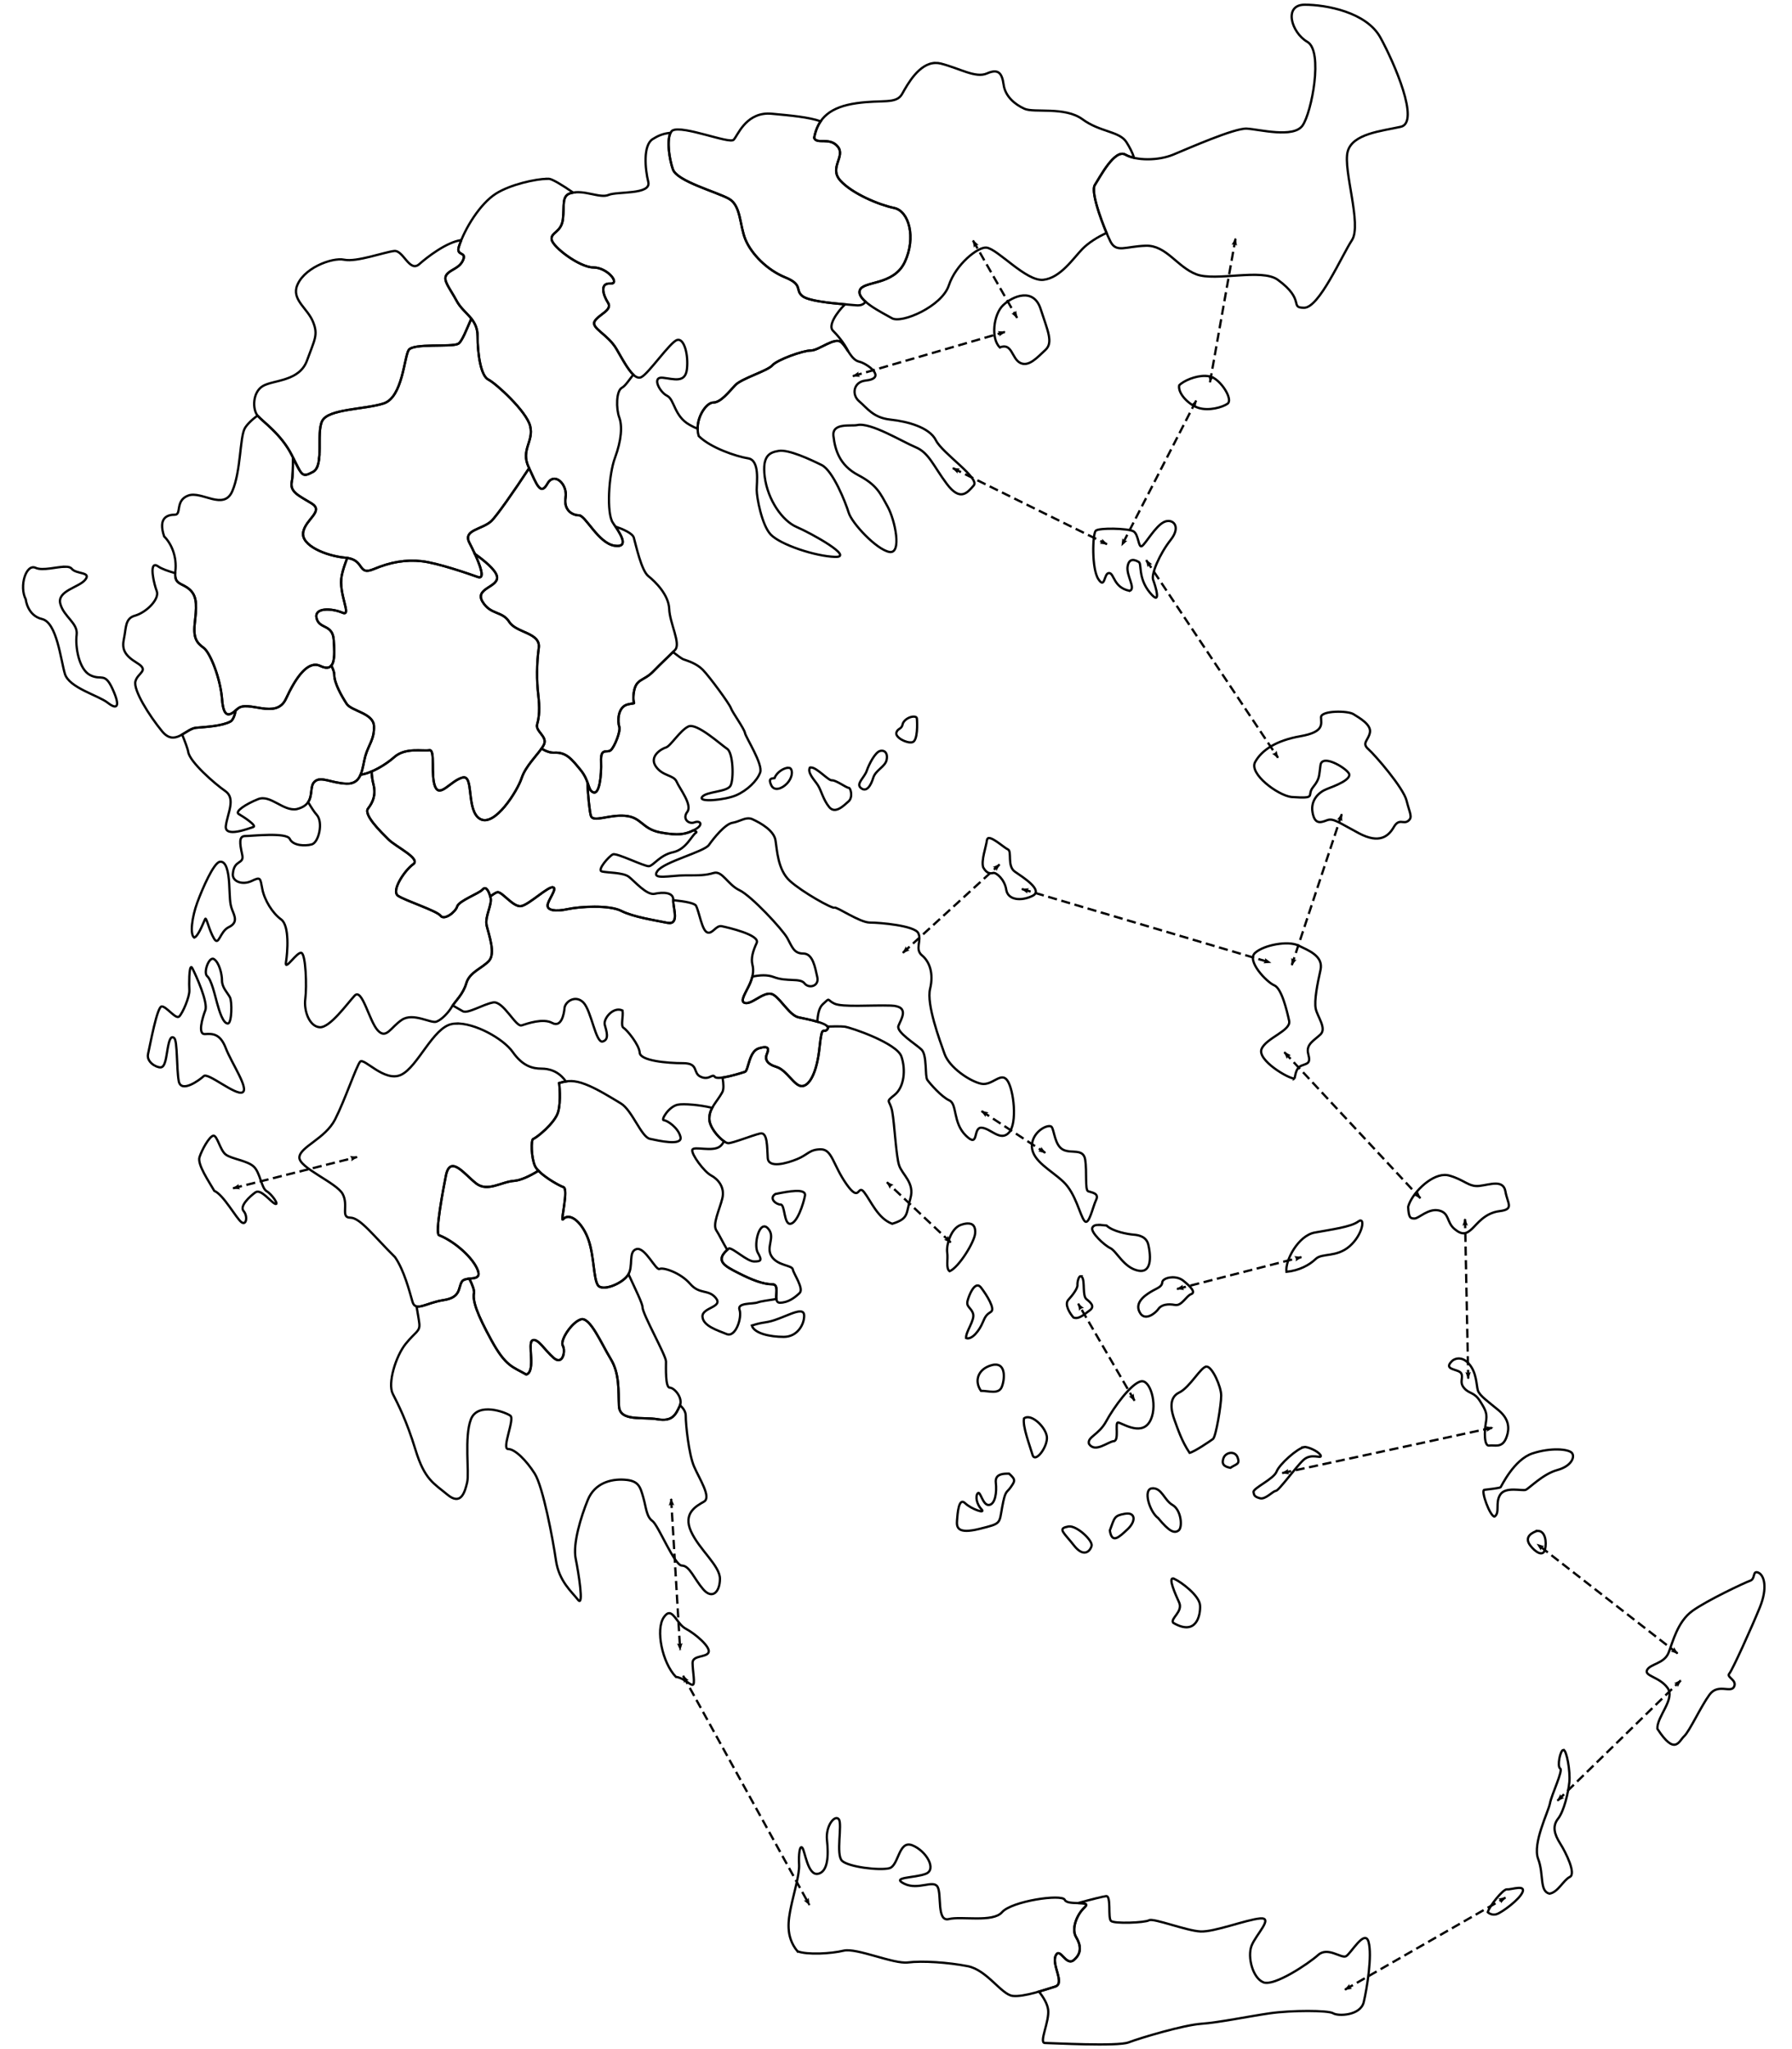 <?xml version="1.0" encoding="UTF-8" standalone="no"?>
<!-- Created with Inkscape (http://www.inkscape.org/) -->

<svg
   xmlns:dc="http://purl.org/dc/elements/1.1/"
   xmlns:cc="http://creativecommons.org/ns#"
   xmlns:rdf="http://www.w3.org/1999/02/22-rdf-syntax-ns#"
   xmlns:svg="http://www.w3.org/2000/svg"
   xmlns="http://www.w3.org/2000/svg"
   xmlns:xlink="http://www.w3.org/1999/xlink"
   version="1.1"
   width="700"
   height="800"
   id="svg2">
  <title
     id="title3854">regions</title>
  <defs
     id="defs4">
    <marker
       refX="0"
       refY="0"
       orient="auto"
       id="Arrow2Lend"
       style="overflow:visible">
      <path
         d="M 8.719,4.034 -2.207,0.016 8.719,-4.002 c -1.745,2.372 -1.735,5.617 -6e-7,8.035 z"
         transform="matrix(-1.1,0,0,-1.1,-1.1,0)"
         id="path4370"
         style="font-size:12px;fill-rule:evenodd;stroke-width:0.625;stroke-linejoin:round" />
    </marker>
    <marker
       refX="0"
       refY="0"
       orient="auto"
       id="Arrow2Lstart"
       style="overflow:visible">
      <path
         d="M 8.719,4.034 -2.207,0.016 8.719,-4.002 c -1.745,2.372 -1.735,5.617 -6e-7,8.035 z"
         transform="matrix(1.1,0,0,1.1,1.1,0)"
         id="path4367"
         style="font-size:12px;fill-rule:evenodd;stroke-width:0.625;stroke-linejoin:round" />
    </marker>
    <marker
       refX="0"
       refY="0"
       orient="auto"
       id="Arrow1Send"
       style="overflow:visible">
      <path
         d="M 0,0 5,-5 -12.5,0 5,5 0,0 z"
         transform="matrix(-0.2,0,0,-0.2,-1.2,0)"
         id="path4364"
         style="fill-rule:evenodd;stroke:#000000;stroke-width:1pt;marker-start:none" />
    </marker>
    <marker
       refX="0"
       refY="0"
       orient="auto"
       id="Arrow1Sstart"
       style="overflow:visible">
      <path
         d="M 0,0 5,-5 -12.5,0 5,5 0,0 z"
         transform="matrix(0.2,0,0,0.2,1.2,0)"
         id="path4361"
         style="fill-rule:evenodd;stroke:#000000;stroke-width:1pt;marker-start:none" />
    </marker>
  </defs>
  <g
     transform="translate(0,-252.362)"
     id="layer3">
    <path
       d="m 380.078,346.267 17.227,30.18"
       id="path3942"
       style="fill:none;stroke:#000000;stroke-width:0.892;stroke-linecap:butt;stroke-linejoin:miter;stroke-miterlimit:4;stroke-opacity:1;stroke-dasharray:3.568, 1.784;stroke-dashoffset:0;marker-start:url(#Arrow2Lstart);marker-end:url(#Arrow2Lend)" />
    <path
       d="m 91.033,716.28 48.433,-12.195"
       id="path4124"
       style="fill:none;stroke:#000000;stroke-width:0.892;stroke-linecap:butt;stroke-linejoin:miter;stroke-miterlimit:4;stroke-opacity:1;stroke-dasharray:3.568, 1.784;stroke-dashoffset:0;marker-start:url(#Arrow2Lstart);marker-end:url(#Arrow2Lend)" />
    <path
       d="m 372.191,435.131 60.192,29.701"
       id="path4306"
       style="fill:none;stroke:#000000;stroke-width:0.892;stroke-linecap:butt;stroke-linejoin:miter;stroke-miterlimit:4;stroke-opacity:1;stroke-dasharray:3.568, 1.784;stroke-dashoffset:0;marker-start:url(#Arrow2Lstart);marker-end:url(#Arrow2Lend)" />
    <path
       d="m 467.253,408.783 -29.058,56.528"
       id="path4308"
       style="fill:none;stroke:#000000;stroke-width:0.892;stroke-linecap:butt;stroke-linejoin:miter;stroke-miterlimit:4;stroke-opacity:1;stroke-dasharray:3.568, 1.784;stroke-dashoffset:0;marker-start:url(#Arrow2Lstart);marker-end:url(#Arrow2Lend)" />
    <path
       d="m 447.742,471.059 51.475,77.127"
       id="path4310"
       style="fill:none;stroke:#000000;stroke-width:0.892;stroke-linecap:butt;stroke-linejoin:miter;stroke-miterlimit:4;stroke-opacity:1;stroke-dasharray:3.568, 1.784;stroke-dashoffset:0;marker-start:url(#Arrow2Lstart);marker-end:url(#Arrow2Lend)" />
    <path
       d="m 333.17,399.202 59.362,-17.246"
       id="path4312"
       style="fill:none;stroke:#000000;stroke-width:0.892;stroke-linecap:butt;stroke-linejoin:miter;stroke-miterlimit:4;stroke-opacity:1;stroke-dasharray:3.568, 1.784;stroke-dashoffset:0;marker-start:url(#Arrow2Lstart);marker-end:url(#Arrow2Lend)" />
    <path
       d="m 472.649,401.597 9.963,-56.049"
       id="path4314"
       style="fill:none;stroke:#000000;stroke-width:0.892;stroke-linecap:butt;stroke-linejoin:miter;stroke-miterlimit:4;stroke-opacity:1;stroke-dasharray:3.568, 1.784;stroke-dashoffset:0;marker-start:url(#Arrow2Lstart);marker-end:url(#Arrow2Lend)" />
    <path
       d="m 352.68,624.355 37.776,-34.491"
       id="path4316"
       style="fill:none;stroke:#000000;stroke-width:0.892;stroke-linecap:butt;stroke-linejoin:miter;stroke-miterlimit:4;stroke-opacity:1;stroke-dasharray:3.568, 1.784;stroke-dashoffset:0;marker-start:url(#Arrow2Lstart);marker-end:url(#Arrow2Lend)" />
    <path
       d="M 524.124,570.222 504.613,629.145"
       id="path4318"
       style="fill:none;stroke:#000000;stroke-width:0.892;stroke-linecap:butt;stroke-linejoin:miter;stroke-miterlimit:4;stroke-opacity:1;stroke-dasharray:3.568, 1.784;stroke-dashoffset:0;marker-start:url(#Arrow2Lstart);marker-end:url(#Arrow2Lend)" />
    <path
       d="m 501.708,663.158 53.135,57.007"
       id="path4320"
       style="fill:none;stroke:#000000;stroke-width:0.892;stroke-linecap:butt;stroke-linejoin:miter;stroke-miterlimit:4;stroke-opacity:1;stroke-dasharray:3.568, 1.784;stroke-dashoffset:0;marker-start:url(#Arrow2Lstart);marker-end:url(#Arrow2Lend)" />
    <path
       d="M 525.369,1029.151 588.052,993.222"
       id="path4322"
       style="fill:none;stroke:#000000;stroke-width:0.892;stroke-linecap:butt;stroke-linejoin:miter;stroke-miterlimit:4;stroke-opacity:1;stroke-dasharray:3.568, 1.784;stroke-dashoffset:0;marker-start:url(#Arrow2Lstart);marker-end:url(#Arrow2Lend)" />
    <path
       d="M 608.393,955.377 656.547,908.43"
       id="path4324"
       style="fill:none;stroke:#000000;stroke-width:0.892;stroke-linecap:butt;stroke-linejoin:miter;stroke-miterlimit:4;stroke-opacity:1;stroke-dasharray:3.568, 1.784;stroke-dashoffset:0;marker-start:url(#Arrow2Lstart);marker-end:url(#Arrow2Lend)" />
    <path
       d="M 655.301,897.891 600.506,855.256"
       id="path4326"
       style="fill:none;stroke:#000000;stroke-width:0.892;stroke-linecap:butt;stroke-linejoin:miter;stroke-miterlimit:4;stroke-opacity:1;stroke-dasharray:3.568, 1.784;stroke-dashoffset:0;marker-start:url(#Arrow2Lstart);marker-end:url(#Arrow2Lend)" />
    <path
       d="m 500.877,827.471 82.193,-17.725"
       id="path4328"
       style="fill:none;stroke:#000000;stroke-width:0.892;stroke-linecap:butt;stroke-linejoin:miter;stroke-miterlimit:4;stroke-opacity:1;stroke-dasharray:3.568, 1.784;stroke-dashoffset:0;marker-start:url(#Arrow2Lstart);marker-end:url(#Arrow2Lend)" />
    <path
       d="m 572.278,728.308 1.245,62.276"
       id="path4330"
       style="fill:none;stroke:#000000;stroke-width:0.892;stroke-linecap:butt;stroke-linejoin:miter;stroke-miterlimit:4;stroke-opacity:1;stroke-dasharray:3.568, 1.784;stroke-dashoffset:0;marker-start:url(#Arrow2Lstart);marker-end:url(#Arrow2Lend)" />
    <path
       d="m 383.399,686.152 24.907,16.288"
       id="path4332"
       style="fill:none;stroke:#000000;stroke-width:0.892;stroke-linecap:butt;stroke-linejoin:miter;stroke-miterlimit:4;stroke-opacity:1;stroke-dasharray:3.568, 1.784;stroke-dashoffset:0;marker-start:url(#Arrow2Lstart);marker-end:url(#Arrow2Lend)" />
    <path
       d="M 459.781,755.614 508.35,743.159"
       id="path4334"
       style="fill:none;stroke:#000000;stroke-width:0.892;stroke-linecap:butt;stroke-linejoin:miter;stroke-miterlimit:4;stroke-opacity:1;stroke-dasharray:3.568, 1.784;stroke-dashoffset:0;marker-start:url(#Arrow2Lstart);marker-end:url(#Arrow2Lend)" />
    <path
       d="M 443.176,799.207 421.175,761.363"
       id="path4336"
       style="fill:none;stroke:#000000;stroke-width:0.892;stroke-linecap:butt;stroke-linejoin:miter;stroke-miterlimit:4;stroke-opacity:1;stroke-dasharray:3.568, 1.784;stroke-dashoffset:0;marker-start:url(#Arrow2Lstart);marker-end:url(#Arrow2Lend)" />
    <path
       d="M 371.361,737.41 346.454,713.937"
       id="path4338"
       style="fill:none;stroke:#000000;stroke-width:0.892;stroke-linecap:butt;stroke-linejoin:miter;stroke-miterlimit:4;stroke-opacity:1;stroke-dasharray:3.568, 1.784;stroke-dashoffset:0;marker-start:url(#Arrow2Lstart);marker-end:url(#Arrow2Lend)" />
    <path
       d="m 262.162,837.548 3.522,58.94"
       id="path4340"
       style="fill:none;stroke:#000000;stroke-width:0.892;stroke-linecap:butt;stroke-linejoin:miter;stroke-miterlimit:4;stroke-opacity:1;stroke-dasharray:3.568, 1.784;stroke-dashoffset:0;marker-start:url(#Arrow2Lstart);marker-end:url(#Arrow2Lend)" />
    <path
       d="m 266.859,906.651 49.313,89.427"
       id="path4342"
       style="fill:none;stroke:#000000;stroke-width:0.892;stroke-linecap:butt;stroke-linejoin:miter;stroke-miterlimit:4;stroke-opacity:1;stroke-dasharray:3.568, 1.784;stroke-dashoffset:0;marker-start:url(#Arrow2Lstart);marker-end:url(#Arrow2Lend)" />
    <path
       d="m 399.174,599.444 97.137,28.743"
       id="path4344"
       style="fill:none;stroke:#000000;stroke-width:0.892;stroke-linecap:butt;stroke-linejoin:miter;stroke-miterlimit:4;stroke-opacity:1;stroke-dasharray:3.568, 1.784;stroke-dashoffset:0;marker-start:url(#Arrow2Lstart);marker-end:url(#Arrow2Lend)" />
  </g>
  <g
     transform="translate(0,-252.362)"
     id="regions"
     style="display:inline">
    <path
       d="m 509.656,254.206 c -8.387,0 -5.259,10.871 1.031,14.5 6.29,3.629 1.689,27.575 -1.875,32.656 -3.564,5.081 -16.99,1.461 -21.812,1.219 -4.822,-0.242 -22.848,7.737 -28.719,10.156 -5.871,2.42 -14.463,2.42 -18.656,0 -4.193,-2.42 -10.051,8.972 -11.938,11.875 -1.887,2.903 3.756,17.403 6.062,22 2.306,4.597 5.876,1.929 13.844,1.688 7.967,-0.242 12.171,8.253 19.719,11.156 7.548,2.903 25.554,-2.441 31.844,2.156 10.903,7.985 4.411,10.906 10.281,10.906 5.871,0 14.673,-20.326 18.656,-26.375 3.984,-6.049 -3.543,-27.577 -1.656,-34.594 1.887,-7.017 13.202,-7.994 20.75,-9.688 7.548,-1.694 -2.517,-24.924 -7.969,-34.844 -5.451,-9.92 -21.176,-12.812 -29.562,-12.812 z M 470.75,399.112 c -3.785,-0.056 -8.413,1.891 -10.125,3.688 -0.623,3.114 3.713,7.646 7.656,8.844 3.944,1.198 9.143,-0.219 11.219,-1.656 2.076,-1.437 -1.67,-7.907 -5.406,-10.062 -0.934,-0.539 -2.082,-0.794 -3.344,-0.812 z"
       id="00_Evros"
       style="fill:none;stroke:#000000;stroke-width:0.892px;stroke-linecap:butt;stroke-linejoin:miter;stroke-opacity:1" />
    <path
       d="m 365.445,276.937 c -6.443,0.083 -10.96,8.368 -13.05,12.096 -2.306,4.113 -7.76,2.171 -17.824,3.623 -10.064,1.452 -15.085,5.579 -16.553,13.563 1.048,2.662 6.091,-0.488 9.236,3.383 3.145,3.871 -3.575,8.213 1.038,13.294 4.613,5.081 15.093,9.449 20.963,10.659 5.871,1.21 8.606,11.612 4.203,21.048 -4.403,9.436 -16.359,7.267 -17.617,11.138 -1.258,3.871 8.809,8.691 12.583,10.868 3.774,2.178 19.483,-4.588 22.209,-12.815 2.726,-8.227 11.385,-15.123 14.685,-14.761 4.403,0.484 15.525,13.301 22.235,12.575 6.709,-0.726 11.743,-8.467 15.307,-12.096 2.296,-2.338 5.888,-4.636 9.392,-6.198 -2.595,-6.117 -6.146,-16.321 -4.592,-18.713 1.887,-2.903 7.767,-14.276 11.961,-11.856 0.923,0.533 2.073,0.929 3.347,1.228 -0.586,-2.073 -1.739,-4.173 -2.932,-6.078 -2.726,-4.355 -10.257,-3.871 -17.175,-8.952 -6.919,-5.081 -18.876,-2.408 -22.65,-4.102 -3.774,-1.694 -7.544,-4.834 -8.173,-9.431 -0.629,-4.597 -2.109,-6.307 -6.512,-4.371 -4.403,1.936 -10.484,-1.927 -18.032,-3.862 -0.708,-0.181 -1.383,-0.248 -2.05,-0.24 z"
       id="01_Drama"
       style="fill:none;stroke:#000000;stroke-width:0.892px;stroke-linecap:butt;stroke-linejoin:miter;stroke-opacity:1" />
    <path
       d="m 390.562,387.994 c -3.564,-3.387 -2.516,-12.824 1.258,-16.453 3.774,-3.629 11.951,-7.017 14.677,1.452 2.726,8.468 5.032,13.066 1.887,15.969 -3.145,2.903 -6.5,6.775 -9.854,5.081 -3.355,-1.694 -3.145,-7.985 -7.967,-6.049 z"
       id="02_Thasos"
       style="fill:none;stroke:#000000;stroke-width:0.892px;stroke-linecap:butt;stroke-linejoin:miter;stroke-opacity:1" />
    <path
       d="m 299.831,296.698 c -8.817,0.245 -11.685,8.652 -13.258,10.24 -1.677,1.694 -19.912,-5.8 -23.895,-3.623 -2.516,1.694 -1.47,10.643 0.208,15.24 1.677,4.597 16.971,8.716 21.794,11.377 4.822,2.662 4.206,10.393 6.512,15.958 2.306,5.565 8.386,11.857 15.515,14.761 7.129,2.903 3.758,4.856 6.694,7.276 2.935,2.42 15.931,3.139 20.963,3.623 2.068,0.199 3.076,-0.464 3.762,-1.377 -1.693,-1.487 -2.741,-3.022 -2.283,-4.431 1.258,-3.871 13.214,-1.702 17.617,-11.138 4.403,-9.436 1.668,-19.838 -4.203,-21.048 -5.871,-1.21 -16.351,-5.578 -20.963,-10.659 -4.613,-5.081 2.107,-9.422 -1.038,-13.294 -3.145,-3.871 -8.188,-0.722 -9.236,-3.383 0.47,-2.557 1.321,-4.693 2.569,-6.497 -4.789,-1.655 -11.448,-2.231 -18.914,-2.934 -0.642,-0.06 -1.254,-0.106 -1.842,-0.09 z"
       id="03_Serres"
       style="fill:none;stroke:#000000;stroke-width:0.892px;stroke-linecap:butt;stroke-linejoin:miter;stroke-opacity:1" />
    <path
       d="m 261.614,304.273 c -2.738,0.232 -4.836,1.234 -6.694,2.425 -3.774,2.42 -2.944,11.626 -1.686,16.707 1.258,5.081 -12.16,3.608 -15.515,5.06 -3.355,1.452 -9.653,-2.17 -14.685,-0.719 -3.774,0.968 -2.51,4.827 -3.139,10.15 -0.629,5.323 -4.83,5.091 -4.411,7.994 0.419,2.903 10.92,10.898 16.371,10.898 5.451,0 10.68,6.529 6.486,6.288 -4.193,-0.242 -2.717,4.582 -0.83,7.485 1.887,2.903 -3.773,4.614 -5.241,7.276 -1.468,2.662 5.233,5.061 8.588,10.868 3.355,5.807 6.716,12.35 9.651,10.898 2.935,-1.452 11.31,-13.795 14.036,-14.521 2.726,-0.726 4.417,5.812 3.788,11.377 -0.629,5.565 -5.041,3.867 -9.444,3.383 -4.403,-0.484 -1.249,5.584 1.686,7.036 2.935,1.452 2.715,7.96 8.795,11.347 1.15,0.64 2.181,1.16 3.139,1.557 -0.076,-5.216 3.611,-10.27 6.097,-10.27 2.935,0 6.072,-4.105 8.588,-6.767 2.516,-2.662 12.59,-5.547 14.477,-7.725 1.887,-2.178 11.929,-5.808 15.074,-5.808 3.145,0 9.445,-5.563 11.961,-3.144 1.02,0.981 1.83,2.256 2.646,3.503 -1.624,-3.407 -4.459,-6.596 -5.993,-8.114 -1.971,-1.949 1.442,-7.05 4.722,-10.27 -5.985,-0.512 -14.378,-1.364 -16.683,-3.264 -2.935,-2.42 0.435,-4.372 -6.694,-7.276 -7.129,-2.903 -13.209,-9.196 -15.515,-14.761 -2.306,-5.565 -1.69,-13.297 -6.512,-15.958 -4.822,-2.662 -20.116,-6.78 -21.794,-11.377 -1.468,-4.023 -2.448,-11.371 -0.986,-14.282 -0.093,0.005 -0.194,-0.008 -0.285,0 z"
       id="04_Thessaloniki"
       style="fill:none;stroke:#000000;stroke-width:0.892px;stroke-linecap:butt;stroke-linejoin:miter;stroke-opacity:1" />
    <path
       d="m 272.939,422.594 c -1.887,-6.049 2.726,-13.066 5.661,-13.066 2.935,0 6.08,-4.113 8.596,-6.775 2.516,-2.662 12.58,-5.565 14.467,-7.743 1.887,-2.178 11.951,-5.807 15.096,-5.807 3.145,0 9.435,-5.565 11.951,-3.145 2.516,2.42 3.774,6.775 6.919,7.501 3.145,0.726 11.049,6.484 2.474,7.38 -4.636,0.484 -5.619,5.444 -2.474,8.106 3.145,2.662 5.472,6.412 12.182,7.138 6.709,0.726 15.264,3 17.78,8.081 2.516,5.081 17.276,14.735 14.76,17.639 -2.516,2.903 -5.305,6.339 -10.546,-0.677 -5.242,-7.017 -6.919,-12.098 -12.161,-14.275 -5.242,-2.178 -17.528,-9.775 -22.77,-8.638 -2.412,0.523 -9.938,-1.04 -9.309,4.283 0.629,5.323 2.306,11.372 9.645,15.243 7.338,3.871 8.596,7.017 11.532,12.34 2.935,5.323 5.661,18.631 0.629,17.663 -5.032,-0.968 -14.593,-11.203 -15.851,-15.316 -1.258,-4.113 -6.164,-16.429 -10.567,-18.606 -4.403,-2.178 -12.936,-6.17 -16.773,-5.517 -3.111,0.53 -6.604,1.428 -5.451,10.162 1.187,8.988 6.856,17.155 12.517,19.574 5.661,2.42 22.707,11.88 14.949,11.638 -7.758,-0.242 -21.302,-4.742 -25.118,-8.71 -3.5,-3.64 -5.493,-14.542 -5.493,-17.445 0,-2.903 1.258,-11.59 -3.355,-12.316 -4.613,-0.726 -14.677,-4.113 -19.289,-8.71 z"
       id="05_Chalkidiki"
       style="fill:none;stroke:#000000;stroke-width:0.892px;stroke-linecap:butt;stroke-linejoin:miter;stroke-opacity:1" />
    <path
       d="m 213.642,322.177 c -4.33,0.054 -14.251,2.179 -19.952,5.808 -6.08,3.871 -12.171,13.55 -14.477,20.809 -1.048,3.629 3.154,1.702 1.686,5.09 -1.468,3.387 -5.045,3.631 -6.512,5.808 -1.468,2.178 1.27,5.069 3.996,10.15 2.726,5.081 8.173,6.786 8.173,13.803 0,7.017 1.268,15.465 4.203,16.916 2.935,1.452 14.941,12.386 16.345,18.174 1.468,6.049 -3.768,9.184 -0.623,15.958 3.145,6.775 4.617,11.366 7.342,6.527 2.726,-4.839 7.948,0.248 7.109,5.329 -0.839,5.081 2.725,7.006 5.241,7.006 2.516,0 7.565,10.889 13.855,11.856 6.29,0.968 1.893,-5.323 -0.623,-8.952 -2.516,-3.629 -1.686,-18.615 0.83,-25.39 2.516,-6.775 2.918,-12.361 1.66,-15.749 -1.258,-3.387 -1.243,-10.377 1.064,-11.587 1.262,-0.662 2.776,-2.989 4.437,-5.12 -2.094,-1.966 -4.326,-6.082 -6.538,-9.91 -3.355,-5.807 -10.055,-8.207 -8.588,-10.868 1.468,-2.662 7.128,-4.372 5.241,-7.276 -1.887,-2.903 -3.363,-7.727 0.83,-7.485 4.193,0.242 -1.035,-6.288 -6.486,-6.288 -5.451,0 -15.952,-7.995 -16.371,-10.898 -0.419,-2.903 3.782,-2.671 4.411,-7.994 0.629,-5.323 -0.635,-9.182 3.139,-10.15 0.288,-0.083 0.586,-0.128 0.882,-0.18 -4.506,-3.105 -8.229,-5.31 -9.47,-5.389 -0.236,-0.015 -0.516,-0.004 -0.804,0 z"
       id="06_Imathia"
       style="fill:none;stroke:#000000;stroke-width:0.892px;stroke-linecap:butt;stroke-linejoin:miter;stroke-opacity:1" />
    <path
       d="m 180.199,346.1 c -5.765,0.768 -13.404,6.714 -16.397,9.371 -3.855,3.422 -6.223,-5.462 -9.781,-5.12 -3.558,0.342 -14.818,4.44 -19.562,3.413 -4.744,-1.027 -16.605,3.43 -18.68,10.958 -1.186,5.133 4.437,8.191 6.512,13.324 2.076,5.133 0.604,6.848 -2.361,15.06 -2.965,8.212 -13.05,7.545 -17.201,9.94 -4.151,2.395 -4.151,9.222 -2.076,11.617 2.076,2.395 9.184,7.177 13.336,15.389 4.151,8.212 3.855,8.922 8.302,6.527 4.448,-2.395 1.182,-15.06 3.554,-19.851 2.372,-4.79 16.612,-4.461 24.025,-6.856 7.413,-2.395 8.002,-18.131 9.781,-20.869 1.779,-2.737 16.608,-1.027 19.277,-2.395 1.567,-0.804 3.334,-5.707 5.189,-9.85 -1.801,-2.268 -4.201,-4.058 -5.734,-6.916 -2.726,-5.081 -5.463,-7.972 -3.996,-10.15 1.468,-2.178 5.045,-2.421 6.512,-5.808 1.468,-3.387 -2.735,-1.461 -1.686,-5.09 0.276,-0.869 0.608,-1.77 0.986,-2.695 z"
       id="07_Florina"
       style="fill:none;stroke:#000000;stroke-width:0.892px;stroke-linecap:butt;stroke-linejoin:miter;stroke-opacity:1" />
    <path
       d="m 184.117,376.759 c -1.855,4.143 -3.622,9.047 -5.189,9.85 -2.669,1.369 -17.498,-0.342 -19.277,2.395 -1.779,2.737 -2.368,18.473 -9.781,20.869 -7.413,2.395 -21.653,2.066 -24.025,6.856 -2.372,4.79 0.893,17.455 -3.554,19.851 -4.215,2.27 -4.293,1.54 -7.809,-5.509 -0.12,3.567 -0.04,7.163 -0.493,9.252 -0.89,4.106 2.665,5.483 7.706,8.563 5.041,3.08 -2.38,6.155 -3.269,11.288 -0.89,5.133 8.895,9.256 16.605,9.94 7.709,0.684 4.451,7.169 10.975,4.431 6.523,-2.737 12.454,-3.768 18.68,-3.084 6.227,0.684 18.095,4.799 21.949,6.168 3.855,1.369 -0.6,-8.221 -3.269,-13.353 -2.669,-5.133 5.056,-5.111 8.614,-8.533 2.075,-1.996 8.769,-11.545 14.711,-20.599 -0.076,-0.164 -0.13,-0.282 -0.208,-0.449 -3.145,-6.775 2.09,-9.909 0.623,-15.958 -1.404,-5.787 -13.41,-16.722 -16.345,-18.174 -2.935,-1.452 -4.203,-9.9 -4.203,-16.916 0,-3.07 -1.038,-5.122 -2.439,-6.886 z"
       id="08_Kozani"
       style="fill:none;stroke:#000000;stroke-width:0.892px;stroke-linecap:butt;stroke-linejoin:miter;stroke-opacity:1" />
    <path
       d="m 100.626,414.604 c -2.356,1.686 -4.325,3.678 -5.059,5.09 -1.887,3.629 -1.471,16.689 -4.826,24.431 -3.355,7.743 -11.96,-0.229 -17.201,1.707 -5.242,1.936 -2.515,7.485 -5.241,7.485 -2.726,0 -6.693,0.973 -4.177,8.473 2.935,2.903 5.014,7.998 4.385,13.563 -0.629,5.565 2.537,4.342 5.682,7.246 3.145,2.903 2.497,7.245 1.868,13.294 -0.629,6.049 1.064,7.526 3.58,9.461 2.516,1.936 6.48,11.834 7.109,20.06 0.629,8.227 3.418,6.093 6.097,3.653 3.984,-3.629 15.002,4.473 18.862,-3.892 3.897,-8.447 8.617,-15.105 13.413,-12.815 6.08,2.903 5.66,-3.859 5.241,-10.15 -0.419,-6.291 -5.645,-4.118 -6.694,-8.473 -1.048,-4.355 6.083,-3.879 10.067,-2.186 3.984,1.694 -1.701,-7.262 -0.234,-14.521 0.448,-2.216 1.257,-4.514 2.153,-6.826 -0.208,-0.03 -0.396,-0.07 -0.623,-0.09 -7.709,-0.684 -17.494,-4.808 -16.605,-9.94 0.89,-5.133 8.31,-8.208 3.269,-11.288 -5.041,-3.08 -8.595,-4.457 -7.706,-8.563 0.452,-2.088 0.373,-5.684 0.493,-9.252 -0.194,-0.39 -0.276,-0.588 -0.493,-1.018 -4.151,-8.212 -11.26,-12.994 -13.336,-15.389 -0.013,-0.015 -0.013,-0.045 -0.026,-0.06 z m 13.855,16.467 c 0.792,1.587 1.39,2.818 1.92,3.802 -0.494,-0.936 -1.187,-2.332 -1.92,-3.802 z m 1.92,3.802 c 0.205,0.382 0.413,0.749 0.597,1.048 -0.192,-0.319 -0.378,-0.634 -0.597,-1.048 z m 8.38,-5.24 c -0.032,0.697 -0.08,1.366 -0.156,2.006 0.077,-0.638 0.124,-1.31 0.156,-2.006 z m -0.726,4.641 c -0.126,0.349 -0.272,0.667 -0.441,0.958 0.171,-0.292 0.315,-0.608 0.441,-0.958 z"
       id="09_Ioannina"
       style="fill:none;stroke:#000000;stroke-width:0.892px;stroke-linecap:butt;stroke-linejoin:miter;stroke-opacity:1" />
    <path
       d="m 60.625,473.018 c -2.169,-0.023 -0.444,7.399 0.594,10.094 1.186,3.08 -3.865,8.194 -8.312,9.562 -4.151,1.027 -3.579,4.8 -4.469,8.906 -0.89,4.106 0.022,6.514 5.062,9.594 5.041,3.08 0.296,3.766 -0.594,7.188 -0.89,3.422 5.334,13.31 10.375,19.469 5.041,6.159 9.193,-1.002 13.344,-1.344 4.151,-0.342 10.082,-0.695 13.344,-2.406 1.009,-0.529 1.674,-2.217 2.125,-4.375 -2.433,2.087 -4.773,3.188 -5.344,-4.281 -0.629,-8.226 -4.609,-18.127 -7.125,-20.062 -2.516,-1.936 -4.191,-3.42 -3.562,-9.469 0.629,-6.049 1.27,-10.378 -1.875,-13.281 -2.986,-2.756 -5.96,-1.813 -5.719,-6.469 -2.815,-0.826 -5.328,-1.682 -6.656,-2.625 -0.482,-0.342 -0.878,-0.497 -1.188,-0.5 z m -35.062,0.594 c -3.343,-0.008 -8.876,1.721 -11.656,0.438 -3.706,-1.711 -6.512,7.18 -3.844,12.312 0,0 0.593,6.319 6.375,7.688 5.782,1.369 7.275,15.9 8.906,21.375 1.631,5.475 13.044,8.404 16.75,11.312 3.706,2.909 5.02,1.531 1.906,-5.312 -3.113,-6.844 -4.302,-3.245 -8.75,-5.469 -4.448,-2.224 -5.906,-11.131 -5.312,-15.75 0.593,-4.619 -5.041,-6.992 -6.375,-12.125 -1.334,-5.133 7.409,-6.358 9.781,-9.438 2.372,-3.08 -3.565,-2.026 -5.344,-4.25 -0.445,-0.556 -1.323,-0.779 -2.438,-0.781 z"
       id="10_Thesprotia"
       style="fill:none;stroke:#000000;stroke-width:0.892px;stroke-linecap:butt;stroke-linejoin:miter;stroke-opacity:1" />
    <path
       d="m 123.328,511.91 c -4.17,-0.145 -8.213,5.873 -11.623,13.264 -3.86,8.365 -14.878,0.263 -18.862,3.892 -0.247,0.225 -0.506,0.417 -0.752,0.629 -0.002,0.01 0.002,0.02 0,0.03 -0.451,2.144 -1.123,3.844 -2.127,4.371 -3.262,1.711 -9.184,2.053 -13.336,2.395 -1.799,0.148 -3.604,1.564 -5.474,2.635 1.133,2.842 2.164,5.482 2.387,6.856 0.629,3.871 10.284,12.336 14.477,15.24 4.193,2.903 0.837,8.724 0.208,13.563 -0.629,4.839 9.012,0.963 10.689,0.479 1.677,-0.484 -3.979,-4.122 -5.656,-5.09 -1.677,-0.968 2.728,-3.873 7.55,-5.808 4.822,-1.936 9.858,4.86 15.1,3.892 7.758,-1.936 4.385,-8.239 6.901,-10.659 2.516,-2.42 6.293,0.477 12.583,0.719 6.29,0.242 6.084,-6.513 7.342,-10.868 1.258,-4.355 3.557,-6.536 3.347,-11.617 -0.21,-5.081 -8.802,-5.809 -10.689,-8.713 -1.887,-2.903 -4.826,-7.99 -4.826,-11.377 0,-0.939 -0.469,-2.198 -1.142,-3.533 -0.809,0.972 -2.131,1.189 -4.307,0.15 -0.6,-0.286 -1.194,-0.428 -1.79,-0.449 z"
       id="11_Arta"
       style="fill:none;stroke:#000000;stroke-width:0.892px;stroke-linecap:butt;stroke-linejoin:miter;stroke-opacity:1" />
    <path
       d="m 185.492,468.616 c 2.218,4.826 4.052,10.046 1.142,9.012 -3.855,-1.369 -15.723,-5.483 -21.949,-6.168 -6.227,-0.684 -12.157,0.346 -18.68,3.084 -6.331,2.657 -3.479,-3.358 -10.352,-4.341 -0.896,2.312 -1.705,4.611 -2.153,6.826 -1.468,7.259 4.217,16.215 0.234,14.521 -3.984,-1.694 -11.115,-2.17 -10.067,2.186 1.048,4.355 6.274,2.182 6.694,8.473 0.269,4.039 0.517,8.256 -0.934,10 0.673,1.335 1.142,2.594 1.142,3.533 0,3.387 2.939,8.474 4.826,11.377 1.887,2.903 10.48,3.632 10.689,8.713 0.21,5.081 -2.089,7.262 -3.347,11.617 -0.65,2.25 -0.928,5.13 -1.894,7.365 4.358,-0.54 9.823,-3.912 13.206,-6.886 4.403,-3.871 11.131,-2.181 13.647,-2.665 2.516,-0.484 0.422,9.926 2.309,14.282 1.887,4.355 6.077,-2.413 10.689,-3.623 4.613,-1.21 1.24,13.052 6.901,16.198 5.661,3.145 14.486,-10.877 16.164,-15.958 1.677,-5.081 6.701,-9.457 8.588,-12.844 1.887,-3.387 -3.355,-5.3 -2.517,-8.204 0.839,-2.903 1.044,-6.294 0.415,-11.617 -0.629,-5.323 -0.631,-12.095 0.208,-18.144 0.839,-6.049 -8.794,-5.825 -11.52,-10.18 -2.726,-4.355 -7.337,-2.641 -10.482,-7.964 -3.145,-5.323 6.704,-5.585 5.656,-9.94 -0.609,-2.528 -5.011,-6.087 -8.614,-8.653 z"
       id="12_Trikala"
       style="fill:none;stroke:#000000;stroke-width:0.892px;stroke-linecap:butt;stroke-linejoin:miter;stroke-opacity:1" />
    <path
       d="m 206.689,435.143 c -5.942,9.054 -12.635,18.603 -14.711,20.599 -3.558,3.422 -11.282,3.4 -8.614,8.533 0.654,1.257 1.408,2.776 2.127,4.341 0.002,0.004 0.024,-0.004 0.026,0 3.6,2.565 7.98,6.129 8.588,8.653 1.048,4.355 -8.801,4.617 -5.656,9.94 3.145,5.323 7.756,3.609 10.482,7.964 2.726,4.355 12.358,4.131 11.52,10.18 -0.839,6.049 -0.837,12.821 -0.208,18.144 0.629,5.323 0.424,8.713 -0.415,11.617 -0.839,2.903 4.404,4.816 2.517,8.204 -0.236,0.423 -0.509,0.864 -0.83,1.317 1.808,1.081 3.55,1.665 5.033,1.587 4.613,-0.242 6.71,2.441 10.274,6.796 3.564,4.355 2.727,7.987 5.033,8.713 2.306,0.726 3.141,-6.531 2.932,-12.096 -0.21,-5.565 2.294,-3.162 3.762,-4.371 1.468,-1.21 3.976,-7.498 3.347,-9.192 -0.629,-1.694 -0.82,-7.745 3.373,-8.713 4.193,-0.968 1.47,0.954 2.309,-4.611 0.839,-5.565 3.776,-4.332 7.55,-8.204 3.774,-3.871 6.281,-6.054 8.588,-8.473 2.306,-2.42 -2.099,-10.393 -2.309,-15.958 -0.21,-5.565 -5.447,-10.667 -8.173,-12.844 -2.726,-2.178 -4.817,-12.097 -5.656,-15 -0.488,-1.689 -4.162,-3.291 -7.161,-4.341 2.441,3.622 5.115,8.332 -0.389,7.485 -6.29,-0.968 -11.339,-11.856 -13.855,-11.856 -2.516,0 -6.08,-1.925 -5.241,-7.006 0.839,-5.081 -4.383,-10.169 -7.109,-5.329 -2.658,4.72 -4.146,0.42 -7.135,-6.078 z"
       id="13_Larisa"
       style="fill:none;stroke:#000000;stroke-width:0.892px;stroke-linecap:butt;stroke-linejoin:miter;stroke-opacity:1" />
    <path
       d="m 262.875,506.925 c -2.089,2.108 -4.423,4.212 -7.75,7.625 -3.774,3.871 -6.724,2.623 -7.562,8.188 -0.839,5.565 1.912,3.657 -2.281,4.625 -4.193,0.968 -4.004,7.025 -3.375,8.719 0.629,1.694 -1.876,7.978 -3.344,9.188 -1.468,1.21 -3.991,-1.19 -3.781,4.375 0.21,5.565 -0.631,12.82 -2.938,12.094 -1.386,-0.436 -1.653,-1.939 -2.406,-4 0.262,5.734 0.916,11.711 1.375,13.125 0.89,2.737 6.82,-0.513 13.344,0 6.523,0.513 6.548,5.131 13.812,6.5 7.265,1.369 10.184,0.694 13.594,-1.188 3.41,-1.882 1.943,-3.605 -0.281,-2.75 -2.224,0.855 -4.888,-1.356 -2.812,-4.094 2.076,-2.737 -2.97,-9.044 -4.156,-11.781 -1.186,-2.737 -5.488,-2.065 -8.156,-6 -2.669,-3.935 2.221,-6.862 4,-7.375 1.779,-0.513 5.488,-6.648 8.75,-8.188 3.262,-1.54 12.753,7.179 15.125,8.719 2.372,1.54 2.678,11.809 1.344,14.375 -1.334,2.566 -9.494,2.213 -11.125,4.438 -1.631,2.224 9.044,1.194 13.344,-0.688 4.299,-1.882 8.158,-5.624 9.344,-8.875 1.186,-3.251 -5.641,-13.727 -5.938,-15.438 -0.297,-1.711 -4.907,-8.008 -5.5,-9.719 -0.593,-1.711 -8.417,-12.34 -10.938,-14.906 -2.52,-2.566 -6.08,-3.58 -7.562,-4.094 -0.625,-0.216 -2.361,-1.5 -4.125,-2.875 z m 93.812,25.219 c -1.357,0.1 -3.259,1.021 -4,2.625 -0.445,2.566 -1.938,1.712 -2.531,3.594 -0.593,1.882 3.995,4.295 6.219,3.781 2.224,-0.513 1.93,-7.71 1.781,-9.25 -0.056,-0.577 -0.655,-0.81 -1.469,-0.75 z m -12.219,13.312 c -0.216,0.002 -0.447,0.03 -0.688,0.094 -1.927,0.513 -4.298,5.121 -5.188,7.688 -0.89,2.737 -4.443,5.133 -2.219,6.844 2.224,1.711 3.86,-1.185 4.75,-4.094 0.89,-2.909 4.594,-4.277 5.188,-6.844 0.519,-2.246 -0.334,-3.702 -1.844,-3.688 z m -27.656,6.531 c -0.158,-0.005 -0.33,0.02 -0.469,0.062 -1.038,2.053 1.791,4.791 3.125,6.844 1.334,2.053 2.065,5.654 4.438,8.562 2.372,2.909 5.783,-0.679 7.562,-2.219 1.779,-1.54 0.89,-5.312 0,-5.312 -0.89,0 -5.017,-3.077 -6.5,-2.906 -1.39,0.16 -5.781,-4.957 -8.156,-5.031 z m -8.875,0.125 c -1.614,-0.002 -4.532,1.668 -5.375,4.031 -1.334,0.171 -2.499,0.184 -1.312,2.75 1.186,2.566 4.291,1.366 6.219,-0.688 1.927,-2.053 2.35,-4.786 1.312,-5.812 -0.195,-0.192 -0.471,-0.281 -0.844,-0.281 z"
       id="14_Magnisia"
       style="fill:none;stroke:#000000;stroke-width:0.892px;stroke-linecap:butt;stroke-linejoin:miter;stroke-opacity:1" />
    <path
       d="m 86.25,588.8 c -0.138,-0.002 -0.289,-8.3e-4 -0.438,0.031 -2.372,0.513 -6.674,10.26 -8.75,15.906 -2.076,5.646 -2.967,12.49 -1.188,13.688 1.779,-0.684 3.868,-6.659 4.312,-7.344 0.445,-0.684 1.479,4.437 3.406,7.688 1.927,3.251 2.223,-2.727 5.781,-4.438 3.558,-1.711 2.382,-4.121 1.344,-6.688 -1.038,-2.566 -0.891,-5.117 -1.188,-10.25 -0.278,-4.812 -1.212,-8.566 -3.281,-8.594 z m -3.031,37.875 c -1.843,-0.268 -3.81,5.529 -2.281,6.812 1.631,1.369 2.954,7.187 3.844,10.438 0.89,3.251 2.385,8.202 4.312,8.031 1.483,-0.342 1.608,-8.539 0.719,-10.25 -0.89,-1.711 -3.094,-3.763 -3.094,-6.5 0,-2.737 -1.198,-7.177 -3.125,-8.375 -0.12,-0.075 -0.252,-0.138 -0.375,-0.156 z m -8.5,3.25 c -0.892,-0.047 -0.88,6.786 -0.75,9.031 0.148,2.566 -2.666,9.084 -4,10.281 -1.334,1.198 -5.065,-4.109 -6.844,-3.938 -1.779,0.171 -4.423,14.721 -5.312,18.656 -0.593,2.909 2.948,5.125 4.875,5.125 1.927,0 2.219,-4.124 2.812,-7.375 0.593,-3.251 1.197,-5.12 2.531,-4.094 1.334,1.027 0.892,11.82 1.781,16.781 0.89,4.962 8.15,-0.366 9.781,-1.906 1.631,-1.54 12.456,7.712 15.125,6.344 2.669,-1.369 -4.307,-11.464 -6.531,-17.281 -2.224,-5.817 -5.339,-5.64 -8.156,-5.469 -2.817,0.171 -1.03,-6.17 0.156,-9.25 1.186,-3.08 -3.697,-13.84 -5.031,-16.406 -0.167,-0.321 -0.31,-0.493 -0.438,-0.5 z m 8.562,65.844 c -1.572,0.363 -4.4,5.44 -5.344,8.344 -0.943,2.903 3.789,9.679 5.781,13.188 3.564,1.452 8.602,10.767 10.594,12.219 1.992,1.452 2.521,-2.408 0.844,-4.344 -1.677,-1.936 2.392,-5.709 4.594,-7.281 2.201,-1.573 6.073,3.864 7.75,4.469 1.677,0.605 -1.247,-3.728 -3.344,-4.938 -2.097,-1.21 -2.504,-7.389 -5.125,-9.688 -2.621,-2.299 -8.506,-2.9 -10.812,-4.594 -2.306,-1.694 -3.365,-7.738 -4.938,-7.375 z"
       id="15_Kefalonia"
       style="fill:none;stroke:#000000;stroke-width:0.892px;stroke-linecap:butt;stroke-linejoin:miter;stroke-opacity:1" />
    <path
       d="m 145.174,553.528 c -1.481,0.625 -2.944,1.115 -4.307,1.287 -0.906,2.097 -2.422,3.62 -5.474,3.503 -6.29,-0.242 -10.067,-3.138 -12.583,-0.719 -1.755,1.688 -0.639,5.268 -2.439,7.934 1.311,2.229 2.539,4.075 3.295,4.88 2.726,2.903 0.832,10.891 -1.894,11.617 -2.726,0.726 -7.33,0.506 -8.588,-2.156 -1.258,-2.662 -14.893,-1.108 -17.409,-1.108 -2.516,0 -2.165,2.789 -1.168,7.276 0.884,3.975 -3.239,1.673 -3.658,7.605 -0.205,2.897 3.778,4.358 7.342,2.665 3.564,-1.694 3.338,-1.211 4.177,3.144 0.839,4.355 3.988,9.437 7.342,11.856 3.355,2.42 2.523,12.836 1.894,16.707 -0.629,3.871 4.394,-4.349 6.071,-3.623 1.677,0.726 2.108,13.065 1.479,17.904 -0.629,4.839 1.672,10.866 5.656,11.108 3.984,0.242 10.686,-9.19 13.621,-12.335 2.935,-3.145 5.674,9.934 9.029,13.563 3.355,3.629 5.041,-1.228 9.444,-4.132 4.403,-2.903 11.317,1.474 13.413,0.749 2.097,-0.726 4.813,-3.631 6.071,-5.808 1.258,-2.178 4.398,-4.837 5.656,-9.192 1.258,-4.355 6.096,-5.809 8.821,-8.713 2.726,-2.903 -0.018,-10.173 -0.856,-13.803 -0.839,-3.629 2.318,-8.234 1.479,-11.138 -0.839,-2.903 -1.881,-4.356 -3.139,-2.904 -1.258,1.452 -9.23,4.379 -9.859,6.557 -0.629,2.178 -5.044,5.558 -6.512,3.623 -1.468,-1.936 -13.617,-5.819 -16.553,-7.755 -2.935,-1.936 2.719,-10.158 5.864,-12.335 3.145,-2.178 -6.69,-6.767 -9.626,-9.671 -2.935,-2.903 -9.878,-9.676 -7.991,-12.096 1.887,-2.42 3.15,-5.318 2.102,-9.431 -0.463,-1.818 -0.674,-3.531 -0.701,-5.06 z"
       id="16_Akarnanien"
       style="fill:none;stroke:#000000;stroke-width:0.892px;stroke-linecap:butt;stroke-linejoin:miter;stroke-opacity:1" />
    <path
       d="m 211.515,544.635 c -2.249,3.176 -6.29,7.081 -7.758,11.527 -1.677,5.081 -10.503,19.104 -16.164,15.958 -5.661,-3.145 -2.289,-17.408 -6.901,-16.198 -4.613,1.21 -8.802,7.978 -10.689,3.623 -1.887,-4.355 0.207,-14.766 -2.309,-14.282 -2.516,0.484 -9.244,-1.207 -13.647,2.665 -2.319,2.039 -5.624,4.227 -8.873,5.599 0.026,1.529 0.237,3.242 0.701,5.06 1.048,4.113 -0.215,7.012 -2.102,9.431 -1.887,2.42 5.056,9.192 7.991,12.096 2.935,2.903 12.771,7.493 9.626,9.671 -3.145,2.178 -8.799,10.4 -5.864,12.335 2.935,1.936 15.085,5.819 16.553,7.755 1.468,1.936 5.883,-1.445 6.512,-3.623 0.629,-2.178 8.601,-5.105 9.859,-6.557 1.221,-1.409 2.236,-0.068 3.061,2.665 1.27,-0.954 2.319,-1.615 2.802,-1.677 1.887,-0.242 6.253,6.104 9.366,5.419 3.113,-0.684 10.371,-7.678 12.298,-7.335 1.927,0.342 -1.927,4.953 -2.076,7.006 -0.148,2.053 3.117,2.554 7.861,1.527 4.744,-1.027 16.167,-1.707 20.912,0.689 4.744,2.395 12.887,3.614 17.928,4.641 5.041,1.027 2.239,-5.843 2.387,-8.922 0.148,-3.08 -4.151,-3.08 -7.265,-2.395 -3.113,0.684 -7.869,-4.936 -10.093,-6.647 -2.224,-1.711 -8.432,-1.553 -10.508,-2.066 -2.076,-0.513 2.798,-5.992 4.281,-6.677 1.483,-0.684 12.309,4.782 14.088,4.611 1.779,-0.171 4.229,-4.337 9.418,-5.449 5.189,-1.112 7.346,-6.694 8.977,-7.635 0.425,-0.245 -0.045,-0.582 -0.96,-0.958 -3.156,1.617 -6.17,2.15 -12.972,0.868 -7.265,-1.369 -7.279,-5.984 -13.803,-6.497 -6.523,-0.513 -12.446,2.737 -13.336,0 -0.46,-1.414 -1.113,-7.38 -1.375,-13.114 -0.5,-1.369 -1.198,-2.993 -2.62,-4.731 -3.564,-4.355 -5.662,-7.038 -10.274,-6.796 -1.484,0.078 -3.226,-0.506 -5.033,-1.587 z m 23.636,2.006 c -0.039,0.083 -0.07,0.171 -0.104,0.269 0.033,-0.097 0.065,-0.188 0.104,-0.269 z"
       id="17_Evrytania"
       style="fill:none;stroke:#000000;stroke-width:0.892px;stroke-linecap:butt;stroke-linejoin:miter;stroke-opacity:1" />
    <path
       d="m 215.977,598.768 c -1.927,-0.342 -9.184,6.651 -12.298,7.335 -3.113,0.684 -7.479,-5.661 -9.366,-5.419 -0.483,0.062 -1.532,0.723 -2.802,1.677 0.025,0.083 0.053,0.154 0.078,0.24 0.839,2.903 -2.318,7.509 -1.479,11.138 0.839,3.629 3.582,10.899 0.856,13.803 -2.726,2.903 -7.563,4.357 -8.821,8.713 -1.156,4.001 -3.879,6.573 -5.293,8.653 1.699,1.015 3.225,1.821 3.84,2.216 1.887,1.21 7.951,-2.657 11.935,-3.383 3.984,-0.726 8.824,9.678 11.13,8.952 2.306,-0.726 8.37,-2.894 11.935,-0.958 3.564,1.936 4.616,-3.389 4.826,-5.808 0.21,-2.42 4.197,-5.331 7.342,-2.186 3.145,3.145 4.824,15.966 7.55,15.24 2.726,-0.726 1.459,-4.107 0.83,-6.527 -0.629,-2.42 3.363,-7.263 6.927,-5.569 0.419,2.178 -0.843,6.041 0.415,6.767 1.258,0.726 6.095,6.555 6.305,9.701 0.21,3.145 10.678,4.102 16.968,4.102 6.29,0 3.573,3.878 6.927,5.329 3.355,1.452 4.4,-1.452 5.448,0 1.048,1.452 10.259,-1.462 11.727,-1.946 1.468,-0.484 1.491,-7.982 5.474,-9.192 3.984,-1.21 3.978,0.25 3.139,2.186 -0.839,1.936 -0.222,3.88 3.762,5.09 3.984,1.21 6.924,7.485 9.859,7.485 2.935,0 5.879,-5.08 6.927,-15 1.048,-9.92 1.462,-5.068 3.139,-7.246 1.677,-2.178 -7.957,-3.885 -11.312,-4.611 -3.355,-0.726 -6.506,-6.535 -9.651,-8.713 -3.145,-2.178 -7.754,3.144 -10.689,3.144 -2.935,0 -0.847,-3.14 0.83,-6.527 1.677,-3.387 2.108,-6.054 1.479,-8.473 -0.629,-2.42 0.193,-5.328 1.66,-8.473 1.468,-3.145 -11.315,-6.043 -13.621,-6.527 -2.306,-0.484 -3.559,3.151 -5.656,2.425 -2.097,-0.726 -3.153,-8 -4.411,-10.419 -0.541,-1.04 -4.441,-1.708 -8.899,-2.186 -0.096,3.118 2.609,9.85 -2.387,8.832 -5.041,-1.027 -13.184,-2.246 -17.928,-4.641 -4.744,-2.395 -16.167,-1.715 -20.912,-0.689 -4.744,1.027 -8.01,0.526 -7.861,-1.527 0.148,-2.053 4.003,-6.664 2.076,-7.006 z"
       id="18_Fokida"
       style="fill:none;stroke:#000000;stroke-width:0.892px;stroke-linecap:butt;stroke-linejoin:miter;stroke-opacity:1" />
    <path
       d="m 292.375,571.862 c -1.892,-0.026 -3.834,1.326 -6.219,1.719 -2.935,0.484 -7.363,6.026 -9.25,8.688 -1.887,2.662 -17.609,6.558 -20.125,10.188 -2.516,3.629 5.036,1.656 10.906,1.656 5.871,0 7.77,0.03 11.125,-0.938 3.355,-0.968 5.45,4.572 10.062,6.75 4.613,2.178 16.769,15.269 18.656,18.656 1.887,3.387 2.507,6.062 6.281,6.062 3.774,0 4.599,5.558 5.438,9.188 0.839,3.629 -3.323,4.615 -5,2.438 -1.677,-2.178 -6.937,-0.502 -11.969,-2.438 -2.593,-0.997 -5.49,-0.771 -8.406,-0.188 -0.282,1.169 -0.756,2.437 -1.438,3.812 -1.677,3.387 -3.779,6.531 -0.844,6.531 2.935,0 7.543,-5.334 10.688,-3.156 3.145,2.178 6.302,7.993 9.656,8.719 1.635,0.354 4.762,0.958 7.344,1.719 0.138,-2.681 0.619,-5.451 2.094,-6.812 3.145,-2.903 1.449,-1.702 4.594,-0.25 3.145,1.452 14.274,0.508 22.031,0.75 7.758,0.242 3.776,5.549 2.938,7.969 -0.839,2.42 6.694,7.01 9,9.188 2.306,2.178 1.264,10.423 2.312,11.875 1.048,1.452 5.449,6.548 8.594,8 3.145,1.452 1.258,8.7 6.5,13.781 5.242,5.081 2.529,-3.367 6.094,-3.125 3.564,0.242 7.333,5.536 10.688,1.906 3.355,-3.629 1.891,-16.714 -0.625,-20.344 -2.516,-3.629 -5.878,2.218 -10.281,1.25 -4.403,-0.968 -12.363,-6.302 -14.25,-11.625 -1.887,-5.323 -7.124,-19.357 -5.656,-25.406 1.468,-6.049 -0.221,-10.643 -3.156,-13.062 -2.935,-2.42 -10e-4,-5.815 -1.469,-8.719 -1.468,-2.903 -14.891,-4.094 -18.875,-4.094 -3.984,0 -13.005,-6.296 -13.844,-5.812 -0.839,0.484 -12.584,-6.082 -17.406,-10.438 -4.822,-4.355 -5.027,-12.308 -5.656,-15.938 -0.629,-3.629 -5.414,-6.556 -9.188,-8.25 -0.432,-0.181 -0.907,-0.244 -1.344,-0.25 z m 93.906,7.688 c -0.41,0.023 -0.671,0.268 -0.75,0.812 -0.419,2.903 -2.307,7.963 -1.469,10.625 1.468,2.662 2.92,2.429 3.969,2.188 1.048,-0.242 4.402,2.418 5.031,6.531 0.629,4.113 5.878,4.584 10.281,2.406 4.403,-2.178 -3.761,-7.26 -6.906,-9.438 -3.145,-2.178 -1.041,-7.962 -2.719,-8.688 -1.363,-0.59 -5.659,-4.537 -7.438,-4.438 z"
       id="19_Euboa"
       style="fill:none;stroke:#000000;stroke-width:0.892px;stroke-linecap:butt;stroke-linejoin:miter;stroke-opacity:1" />
    <path
       d="m 326.156,653.081 c -0.858,0.009 -1.944,0.038 -2.938,0.062 0.247,0.326 0.303,0.647 0.031,1 -1.677,2.178 -2.077,-2.67 -3.125,7.25 -1.048,9.92 -4.002,15 -6.938,15 -2.935,0 -5.86,-6.259 -9.844,-7.469 -3.984,-1.21 -4.62,-3.158 -3.781,-5.094 0.839,-1.936 0.859,-3.397 -3.125,-2.188 -3.984,1.21 -4.001,8.704 -5.469,9.188 -1.001,0.33 -5.56,1.784 -8.719,2.219 0.386,2.477 0.542,4.572 -0.125,5.781 -2.076,3.764 -5.062,6.175 -5.062,10.281 0,4.106 5.627,9.562 7.406,9.562 1.779,0 9.504,-3.097 12.469,-3.781 2.965,-0.684 2.672,5.488 2.969,9.594 0.297,4.106 7.411,2.086 11.562,0.375 4.151,-1.711 4.74,-3.781 9.188,-3.781 4.448,0 4.725,6.16 10.062,13.688 5.337,7.528 4.175,-0.359 6.844,3.062 2.669,3.422 5.335,10.259 10.969,12.312 6.523,-2.053 5.315,-3.747 7.094,-9.906 1.779,-6.159 -3.251,-9.236 -4.438,-13 -1.186,-3.764 -1.767,-16.116 -2.656,-20.906 -0.89,-4.79 -2.98,-3.389 0.875,-6.469 3.855,-3.08 4.467,-9.93 2.688,-15.062 -1.779,-5.133 -19.581,-11.283 -22.25,-11.625 -0.667,-0.086 -2.01,-0.11 -3.688,-0.094 z m -15.406,64.25 c -2.335,0.086 -5.355,0.674 -7.875,1.188 -2.669,1.711 0.283,4.125 2.062,4.125 1.779,0 1.175,7.842 3.844,7.5 2.669,-0.342 5.063,-7.858 5.656,-10.938 0.297,-1.54 -1.352,-1.961 -3.688,-1.875 z m -12.312,13.844 c -2.45,0.216 -3.907,7.683 -2.406,10.281 1.779,3.08 1.2,3.406 -1.469,3.406 -2.669,0 -8.002,-5.125 -9.781,-5.125 -5.93,4.79 -1.775,6.856 3.562,9.594 5.337,2.737 9.786,4.438 13.344,4.438 3.558,0 -0.293,7.188 2.969,7.188 3.262,0 5.908,-2.07 7.688,-3.781 1.779,-1.711 -2.36,-7.508 -2.656,-9.219 -0.297,-1.711 -5.94,-1.361 -8.312,-5.125 -2.372,-3.764 1.793,-7.547 -1.469,-10.969 -0.51,-0.535 -1.015,-0.727 -1.469,-0.688 z m 14,33.188 c -1.772,0.047 -4.758,1.467 -8.094,2.75 -5.337,2.053 -5.319,1.039 -10.656,2.75 0.89,3.08 7.1,4.438 12.438,4.438 5.337,0 8,-4.797 8,-8.219 0,-1.283 -0.624,-1.747 -1.688,-1.719 z m -50.969,117.812 c -0.658,-0.032 -1.372,0.427 -2.188,1.625 -3.262,4.79 -0.587,17.775 4.75,23.25 2.965,0.342 5.314,3.094 6.5,3.094 1.186,0 0,-5.483 0,-8.562 0,-3.08 5.36,-2.041 6.25,-4.094 0.89,-2.053 -5.052,-7.197 -8.906,-9.25 -2.891,-1.54 -4.433,-5.966 -6.406,-6.062 z"
       id="20_Attika"
       style="fill:none;stroke:#000000;stroke-width:0.892px;stroke-linecap:butt;stroke-linejoin:miter;stroke-opacity:1" />
    <path
       d="m 223.086,674.428 c -1.625,-0.03 -3.098,0.295 -4.67,0.778 0,0 0.843,6.992 -0.415,11.347 -1.258,4.355 -8.603,10.177 -9.651,10.419 -1.048,0.242 -0.819,7.513 0.649,10.659 1.468,3.145 9.008,7.478 11.104,8.204 2.097,0.726 -1.262,13.783 -0.208,12.605 2.844,-3.177 7.871,1.656 10.067,8.204 2.136,6.37 1.877,14.764 3.554,17.425 1.677,2.662 9.447,-0.475 11.753,-3.862 2.306,-3.387 -0.007,-9.212 3.347,-10.18 3.355,-0.968 7.561,8.48 9.029,7.755 1.468,-0.726 8.161,1.453 11.935,5.808 3.774,4.355 7.131,1.94 10.067,5.569 2.935,3.629 -5.451,3.616 -5.241,7.246 0.21,3.629 5.88,5.345 9.444,6.797 3.564,1.452 6.082,-6.558 5.033,-9.461 -1.048,-2.903 5.222,-2.178 7.109,-2.904 1.224,-0.471 4.437,-0.858 7.265,-1.317 -0.276,-2.094 0.962,-5.749 -1.583,-5.749 -3.558,0 -7.998,-1.724 -13.336,-4.461 -5.107,-2.619 -9.111,-4.619 -4.255,-8.982 -1.729,-2.877 -3.258,-6.144 -4.229,-7.545 -1.677,-2.42 1.261,-8.22 2.309,-12.575 1.048,-4.355 -1.685,-7.5 -4.411,-8.952 -2.726,-1.452 -7.736,-8.247 -7.316,-9.94 0.419,-1.694 7.962,0.982 10.897,-1.437 0.588,-0.484 1.073,-1.163 1.479,-1.946 -2.347,-1.631 -5.734,-5.641 -5.734,-8.832 0,-1.602 0.443,-2.957 1.116,-4.222 -4.752,-1.169 -11.187,-1.686 -13.439,-1.228 -3.564,0.726 -6.706,6.078 -5.448,6.078 1.258,0 5.674,2.898 6.512,6.527 0.839,3.629 -8.606,1.444 -11.961,0.719 -3.355,-0.726 -6.909,-11.141 -11.312,-13.803 -4.403,-2.662 -9.452,-5.791 -13.855,-7.485 -2.201,-0.847 -3.979,-1.227 -5.604,-1.258 z"
       id="21_Korinthia"
       style="fill:none;stroke:#000000;stroke-width:0.892px;stroke-linecap:butt;stroke-linejoin:miter;stroke-opacity:1" />
    <path
       d="m 177.994,651.972 c -0.499,0.024 -0.99,0.094 -1.453,0.18 -7.413,1.369 -13.325,16.741 -19.848,19.821 -6.523,3.08 -14.525,-6.831 -16.008,-5.12 -1.483,1.711 -5.952,15.047 -9.807,22.575 -3.855,7.528 -13.636,10.625 -13.932,14.731 -0.297,4.106 14.544,9.923 16.916,14.371 2.372,4.448 -0.897,9.222 2.958,9.222 3.855,0 9.184,7.207 17.487,15.419 3.558,5.133 5.637,13.319 6.824,17.425 1.186,4.106 5.348,0.368 12.168,-0.659 6.82,-1.027 5.626,-4.79 7.109,-7.186 1.483,-2.395 8.006,0.329 6.227,-4.461 -1.779,-4.79 -8.932,-11.225 -15.126,-13.683 -1.705,-0.677 1.783,-18.815 2.672,-23.264 1.683,-8.415 7.409,-0.338 11.857,3.084 4.448,3.422 9.8,-0.706 14.84,-1.048 2.392,-0.162 5.974,-1.776 9.47,-3.952 -0.599,-0.622 -1.082,-1.224 -1.349,-1.796 -1.468,-3.145 -1.697,-10.417 -0.649,-10.659 1.048,-0.242 8.393,-6.064 9.651,-10.419 1.258,-4.355 0.415,-11.347 0.415,-11.347 0.892,-0.274 1.747,-0.492 2.62,-0.629 -2.832,-4.139 -6.711,-5 -9.496,-5 -3.558,0 -7.405,-1.022 -11.26,-6.497 -3.614,-5.133 -14.796,-11.464 -22.287,-11.108 z"
       id="22_Elis"
       style="fill:none;stroke:#000000;stroke-width:0.892px;stroke-linecap:butt;stroke-linejoin:miter;stroke-opacity:1" />
    <path
       d="m 176.774,707.632 c -1.153,0.054 -2.069,1.083 -2.594,3.713 -0.89,4.448 -4.377,22.587 -2.672,23.264 6.194,2.458 13.347,8.892 15.126,13.683 1.14,3.069 -1.128,3.071 -3.295,3.293 1.23,2.439 2.011,4.588 1.816,5.599 -0.593,3.08 1.19,8.208 6.823,18.473 5.634,10.265 8.284,10.274 13.621,13.353 3.855,-1.369 0.311,-12.327 2.387,-13.353 2.076,-1.027 4.744,3.777 8.302,6.856 3.558,3.08 4.74,-2.737 3.554,-4.79 -1.186,-2.053 3.551,-9.243 7.109,-10.27 3.558,-1.027 8.013,9.572 11.571,15.389 3.558,5.817 2.973,12.314 3.269,18.473 0.297,6.159 9.196,4.123 15.126,5.15 5.93,1.027 7.105,-2.07 8.588,-5.15 1.483,-3.08 -2.087,-7.186 -3.866,-7.186 -1.779,0 -1.479,-7.844 -1.479,-10.24 0,-2.395 -9.184,-18.49 -9.184,-21.228 0,-1.414 -2.759,-6.94 -5.474,-12.844 -0.073,0.132 -0.148,0.264 -0.234,0.389 -2.306,3.387 -10.076,6.524 -11.753,3.862 -1.677,-2.662 -1.419,-11.055 -3.554,-17.425 -2.195,-6.547 -7.222,-11.381 -10.067,-8.204 -1.055,1.178 2.304,-11.879 0.208,-12.605 -1.715,-0.594 -7.059,-3.61 -9.755,-6.407 -3.496,2.176 -7.078,3.79 -9.47,3.952 -5.041,0.342 -10.393,4.47 -14.84,1.048 -3.058,-2.352 -6.725,-6.915 -9.262,-6.796 z"
       id="23_Arkadien"
       style="fill:none;stroke:#000000;stroke-width:0.892px;stroke-linecap:butt;stroke-linejoin:miter;stroke-opacity:1" />
    <path
       d="m 183.338,751.584 c -1.215,0.125 -2.399,0.307 -2.932,1.168 -1.483,2.395 -0.289,6.159 -7.109,7.186 -5.008,0.754 -8.57,2.957 -10.585,2.455 0.502,2.917 0.974,5.564 1.09,6.767 0.297,3.08 -1.49,3.084 -5.345,7.874 -3.855,4.79 -7.109,15.385 -5.033,19.491 2.076,4.106 5.341,10.282 8.899,21.916 3.558,11.634 7.116,13.007 12.454,17.455 5.337,4.448 6.816,-1.027 7.706,-4.79 0.89,-3.764 -1.19,-17.798 1.479,-24.641 2.669,-6.844 13.632,-2.746 15.411,-1.377 1.779,1.369 -3.551,12.994 -0.882,12.994 2.669,0 7.116,4.448 10.378,9.581 3.262,5.133 7.116,25.68 8.302,33.893 1.186,8.212 6.242,12.31 8.614,15.389 2.372,3.08 0.278,-10.261 -0.908,-16.078 -1.186,-5.817 2.079,-16.433 4.748,-22.934 2.669,-6.501 8.906,-8.217 14.244,-7.874 5.634,0.342 6.208,2.75 7.394,6.856 1.186,4.106 1.208,7.541 3.58,9.252 2.372,1.711 8.58,17.425 11.545,17.425 2.965,0 4.744,5.146 8.302,9.252 3.558,4.106 6.538,1.031 6.538,-4.102 0,-5.133 -8.024,-11.288 -11.286,-18.473 -3.262,-7.186 2.094,-9.936 5.059,-11.647 2.965,-1.711 -1.79,-8.892 -3.866,-13.683 -2.076,-4.79 -3.269,-16.429 -3.269,-19.851 0,-1.629 -1.008,-3.012 -2.257,-4.102 -0.039,0.107 -0.053,0.225 -0.104,0.329 -1.483,3.08 -2.658,6.176 -8.588,5.15 -5.93,-1.027 -14.829,1.009 -15.126,-5.15 -0.297,-6.159 0.289,-12.656 -3.269,-18.473 -3.558,-5.817 -8.013,-16.416 -11.571,-15.389 -3.558,1.027 -8.295,8.217 -7.109,10.27 1.186,2.053 0.003,7.87 -3.554,4.79 -3.558,-3.08 -6.227,-7.883 -8.302,-6.856 -2.076,1.027 1.468,11.985 -2.387,13.353 -5.337,-3.08 -7.987,-3.088 -13.621,-13.353 -5.634,-10.265 -7.417,-15.394 -6.823,-18.473 0.195,-1.011 -0.586,-3.16 -1.816,-5.599 z"
       id="24_Lakonien"
       style="fill:none;stroke:#000000;stroke-width:0.892px;stroke-linecap:butt;stroke-linejoin:miter;stroke-opacity:1" />
    <path
       d="m 311.518,1014.176 c -4.822,-5.807 -3.564,-12.34 -2.516,-17.421 1.048,-5.081 3.355,-12.582 3.145,-16.453 -0.21,-3.871 0.21,-7.743 1.258,-6.533 1.048,1.21 2.097,10.888 6.08,10.162 3.984,-0.726 4.193,-7.259 3.564,-13.066 -0.629,-5.807 3.145,-10.162 4.613,-8.227 1.468,1.936 -1.258,13.792 1.258,16.211 2.516,2.42 14.677,3.871 18.451,2.904 3.774,-0.968 3.564,-11.13 9.016,-8.952 5.451,2.178 9.645,9.436 5.242,11.13 -4.403,1.694 -13.838,1.21 -8.387,3.871 5.451,2.662 11.322,-1.694 12.999,1.21 1.677,2.903 -0.419,13.792 4.403,12.582 4.822,-1.21 17.199,1.445 20.757,-2.662 3.774,-4.355 23.483,-7.259 24.531,-4.839 1.048,2.42 10.903,0 7.758,2.904 -3.145,2.903 -5.242,8.468 -3.355,11.614 1.887,3.145 2.306,6.291 -0.839,8.952 -3.145,2.662 -5.451,-5.323 -7.129,-1.694 -1.677,3.629 3.774,10.888 -0.21,12.098 -3.984,1.21 -12.161,4.113 -16.564,3.629 -4.403,-0.484 -10.064,-10.162 -17.612,-11.614 -7.548,-1.452 -17.612,-2.178 -23.273,-1.452 -5.661,0.726 -20.128,-5.807 -25.16,-4.597 -5.032,1.21 -14.257,1.694 -18.031,0.242 z"
       id="25_Chania"
       style="fill:none;stroke:#000000;stroke-width:0.892px;stroke-linecap:butt;stroke-linejoin:miter;stroke-opacity:1" />
    <path
       d="m 432.072,992.635 c -1.047,0.121 -6.055,1.336 -10.975,2.725 2.334,0.06 4.232,0.135 2.595,1.647 -3.145,2.904 -5.234,8.472 -3.347,11.617 1.887,3.146 2.289,6.291 -0.856,8.952 -3.145,2.661 -5.432,-5.336 -7.109,-1.707 -1.677,3.629 3.75,10.886 -0.234,12.096 -1.601,0.486 -3.867,1.243 -6.305,1.946 1.78,2.248 3.27,4.734 3.58,7.006 0.629,4.597 -3.761,13.054 -1.245,13.054 2.516,0 28.313,1.454 32.716,-0.24 4.403,-1.694 21.387,-6.762 28.306,-7.245 6.919,-0.484 18.44,-2.892 26.827,-4.102 8.387,-1.21 22.864,-1.21 24.751,0 1.887,1.21 10.677,0.952 11.935,-4.371 1.258,-5.323 3.362,-18.15 1.894,-23.473 -1.468,-5.323 -6.934,4.601 -8.821,5.569 -1.887,0.968 -7.123,-3.866 -10.897,-0.479 -3.774,3.388 -17.185,12.353 -21.379,10.659 -4.193,-1.694 -6.296,-9.927 -4.618,-14.282 1.677,-4.355 8.798,-11.143 3.347,-10.659 -5.451,0.484 -17.821,5.332 -23.273,5.09 -5.451,-0.242 -18.43,-5.339 -20.107,-4.371 -1.677,0.968 -13.634,1.449 -14.892,0.239 -1.258,-1.21 0.203,-9.913 -1.894,-9.671 z"
       id="26_Iraklio"
       style="fill:none;stroke:#000000;stroke-width:0.892px;stroke-linecap:butt;stroke-linejoin:miter;stroke-opacity:1" />
    <path
       d="m 686.094,866.175 c -1.333,0.01 -0.572,2.677 -2.406,3.312 -2.097,0.726 -16.995,7.731 -22.656,11.844 -5.661,4.113 -7.541,11.864 -9.219,16.219 -1.677,4.355 -7.148,4.362 -8.406,6.781 -1.258,2.42 4.824,2.645 7.969,7 3.145,4.355 -4.178,11.13 -3.969,15.969 6.919,10.646 8.372,4.842 10.469,2.906 2.097,-1.936 6.52,-11.59 9.875,-16.188 3.355,-4.597 8.367,-0.495 9.625,-3.156 1.258,-2.662 -3.133,-3.642 -1.875,-5.094 1.258,-1.452 8.793,-18.132 11.938,-25.875 3.145,-7.743 1.681,-12.595 -0.625,-13.562 -0.288,-0.121 -0.528,-0.158 -0.719,-0.156 z m -75.375,69.375 c -1.258,0 -2.539,6.524 -1.281,7.25 1.258,0.726 -3.34,10.175 -3.969,13.562 -0.629,3.387 -6.931,15.701 -4.625,21.75 2.306,6.049 0.423,12.595 4.406,13.562 3.355,-0.484 5.453,-5.321 7.969,-6.531 2.516,-1.21 -1.475,-9.433 -3.781,-13.062 -2.306,-3.629 -3.119,-6.784 -0.812,-9.688 2.306,-2.903 3.987,-10.168 4.406,-14.281 0.419,-4.113 -1.054,-12.562 -2.312,-12.562 z m -17.656,53.875 c -1.527,0.09 -3.572,0.695 -4.375,0.562 -1.468,-0.242 -6.902,6.518 -7.531,8.938 0,0 1.466,1.445 3.562,0.719 2.097,-0.726 9.014,-5.784 10.062,-8.688 0.393,-1.089 -0.175,-1.476 -1.094,-1.531 -0.191,-0.011 -0.407,-0.013 -0.625,0 z"
       id="27_Rhodos"
       style="fill:none;stroke:#000000;stroke-width:0.892px;stroke-linecap:butt;stroke-linejoin:miter;stroke-opacity:1" />
    <path
       d="m 569.688,782.737 c -1.223,0.043 -2.18,0.612 -2.625,1.125 -3.41,3.422 2.65,2.914 3.688,4.625 1.038,1.711 -0.888,3.417 1.188,5.812 2.076,2.395 3.878,1.392 6.25,5.156 2.372,3.764 2.812,4.953 2.219,8.375 -0.593,3.422 -0.732,9.248 1.344,8.906 2.076,-0.342 5.025,1.183 6.656,-3.094 1.631,-4.277 0.581,-7.702 -3.125,-10.781 -3.706,-3.08 -7.407,-5.634 -8,-7.688 -0.593,-2.053 -0.441,-6.859 -3.406,-10.281 -1.483,-1.711 -2.964,-2.199 -4.188,-2.156 z m 38.938,35.5 c -2.798,-0.064 -6.368,0.365 -10,1.562 -7.265,2.395 -12.141,12.845 -12.438,13.188 -0.297,0.342 -4.892,0.86 -6.375,1.031 -1.483,0.171 2.221,10.438 4,10.438 2.224,-1.54 0.143,-5.312 2.219,-8.562 2.076,-3.251 8.603,-1.362 9.938,-1.875 1.334,-0.513 6.679,-6.179 12.312,-7.719 5.634,-1.54 6.967,-5.116 5.781,-6.656 -0.593,-0.77 -2.639,-1.342 -5.438,-1.406 z m -7.781,31.812 c -0.184,-0.006 -0.359,-8.2e-4 -0.562,0.031 -3.262,1.198 -4.459,3.09 -2.531,5.656 1.927,2.566 5.04,4.611 5.781,1.531 0.695,-2.887 0.079,-7.123 -2.688,-7.219 z"
       id="28_Kos"
       style="fill:none;stroke:#000000;stroke-width:0.892px;stroke-linecap:butt;stroke-linejoin:miter;stroke-opacity:1" />
    <path
       d="m 388.531,785.143 c -0.303,0.026 -0.618,0.066 -0.969,0.156 -5.604,1.437 -7.073,6.23 -4.375,10.062 3.113,0 6.848,1.437 8.094,-1.438 1.168,-2.695 1.795,-9.165 -2.75,-8.781 z m 82.781,0.75 c -2.201,0 -6.463,8.124 -10.719,10.156 -4.256,2.032 -3.071,7.287 -1.75,10.844 1.321,3.557 2.762,8.115 5.844,12.688 2.055,-0.508 7.951,-4.559 9.125,-5.406 1.174,-0.847 3.219,-13.381 3.219,-16.938 0,-3.557 -3.517,-11.344 -5.719,-11.344 z m -25.188,5.719 c -0.117,-10e-4 -0.225,0.01 -0.344,0.031 -3.816,0.677 -10.721,10.174 -13.656,15.594 -2.935,5.42 -7.484,6.103 -6.75,8.812 2.348,3.726 7.486,-0.862 9.688,-1.031 2.201,-0.169 0.42,-7.112 1.594,-7.281 1.174,-0.169 8.821,5.433 12.344,-0.156 3.412,-5.415 0.763,-15.934 -2.875,-15.969 z m -44.969,14.062 c -0.418,0.048 -0.819,0.199 -1.156,0.469 -0.623,3.114 2.275,10.563 3.312,14.156 1.038,3.593 6.04,-3.136 5.625,-6.969 -0.363,-3.353 -4.856,-7.994 -7.781,-7.656 z m 108.375,11.625 c -2.752,0.478 -9.774,6.756 -10.844,9.562 -1.142,2.994 -9.239,6.474 -9.031,8.031 0.208,1.198 0.321,1.807 2.5,2.406 2.179,0.599 4.973,-2.755 6.219,-2.875 1.245,-0.12 7.803,-9.339 10.812,-12.094 3.01,-2.755 6.958,-0.365 6.75,-1.562 -0.208,-1.198 -3.654,-3.109 -5.938,-3.469 -0.143,-0.022 -0.285,-0.032 -0.469,0 z m -28.5,2.281 c -1.28,-0.046 -2.627,0.751 -3.094,2.031 -0.83,2.275 0.093,3.333 2.688,3.812 2.283,-1.557 3.85,-1.308 2.812,-4.062 -0.454,-1.205 -1.411,-1.745 -2.406,-1.781 z m -87.75,8.125 c -2.159,0.049 -4.644,0.45 -4.281,3.594 0.415,3.593 -0.197,8.385 -2.688,8.625 -2.491,0.24 -3.337,-5.76 -4.375,-4.562 -1.038,1.198 -0.399,4.334 1.469,6.25 1.868,1.916 -3.947,-0.011 -6.438,-2.406 -2.491,-2.395 -2.917,4.084 -3.125,6.719 -0.208,2.635 8.3e-4,5.499 8.719,3.344 8.717,-2.156 7.692,-1.918 8.938,-8.625 1.245,-6.707 1.652,-5.261 3.312,-7.656 1.66,-2.395 2.073,-2.886 -0.625,-5.281 -0.285,0 -0.598,-0.007 -0.906,0 z m 56.812,5.719 c -3.774,0.242 -1.042,9.205 2.312,11.625 4.403,5.323 6.291,6.054 7.969,4.844 1.677,-1.21 1.042,-8.002 -2.312,-9.938 -3.355,-1.936 -4.195,-6.773 -7.969,-6.531 z m -9.938,9.844 c -0.231,0.013 -0.488,0.048 -0.75,0.094 -4.193,0.726 -3.988,1.45 -5.875,6.531 0.839,5.323 3.583,2.645 6.938,-0.5 3.145,-2.949 3.153,-6.313 -0.312,-6.125 z m -22.594,5.031 c -0.213,0.018 -0.41,0.049 -0.594,0.125 -3.984,0.726 -1.243,2.442 2.531,7.281 3.774,4.839 6.277,2.396 6.906,0.219 0.59,-2.042 -5.644,-7.896 -8.844,-7.625 z m 40.688,20.312 c -1.917,-0.239 0.771,5.941 2.344,9.344 1.677,3.629 -3.571,6.275 -2.312,7.969 9.016,5.323 10.71,-2.879 10.5,-6.75 -0.21,-3.871 -7.368,-9.196 -10.094,-10.406 -0.17,-0.076 -0.31,-0.14 -0.438,-0.156 z"
       id="29_Naxos"
       style="fill:none;stroke:#000000;stroke-width:0.892px;stroke-linecap:butt;stroke-linejoin:miter;stroke-opacity:1" />
    <path
       d="m 409.75,692.018 c -2.222,0.111 -6.688,3.046 -6.688,8 0.294,5.759 7.469,9.146 12.312,13.719 4.843,4.573 6.458,13.048 8.219,15.25 1.761,2.202 3.242,-5.415 4.562,-8.125 1.321,-2.71 -1.773,-2.898 -3.094,-3.406 -1.321,-0.508 -0.422,-7.771 -1.156,-12.344 -0.734,-4.573 -5.427,-2.213 -8.656,-3.906 -3.229,-1.694 -3.379,-7.288 -4.406,-8.812 -0.193,-0.286 -0.581,-0.401 -1.094,-0.375 z m -31.812,38 c -0.739,0.024 -1.613,0.203 -2.625,0.562 -4.047,1.437 -5.728,8.266 -5.312,10.781 0.415,2.515 -0.619,6.235 0.938,7.312 3.529,-1.437 9.657,-11.277 9.969,-14.75 0.234,-2.605 -0.75,-3.979 -2.969,-3.906 z m 51,0.562 c -1.027,0.021 -1.883,0.278 -2.25,1.125 -0.734,1.694 4.536,6.752 7.031,7.938 2.495,1.186 5.307,7.796 11.031,8.812 5.724,1.016 4.546,-7.108 3.812,-10.156 -0.734,-3.049 -3.517,-3.737 -5.719,-3.906 -2.201,-0.169 -8.099,-1.191 -10.594,-3.562 -1.101,-0.085 -2.285,-0.271 -3.312,-0.25 z m -6.812,20.031 c -0.815,-0.032 -1.334,2.367 -1.25,3.438 0.104,1.317 -1.871,3.954 -3.531,5.75 -1.66,1.796 0.516,5.261 1.969,6.938 2.076,0.838 4.133,-1.193 6.312,-2.75 2.179,-1.557 0.442,-3.089 -1.219,-4.406 -1.66,-1.317 -0.546,-6.855 -1.688,-8.531 -0.214,-0.314 -0.406,-0.43 -0.594,-0.438 z m 35.562,0.438 c -1.96,0.107 -3.605,0.921 -3.688,1.969 -0.147,1.863 -2.067,2.226 -4.562,3.75 -2.495,1.524 -6.748,4.56 -3.812,8.625 2.055,2.541 5.732,-0.338 6.906,-2.031 1.174,-1.694 3.796,-2.039 6.438,-1.531 2.642,0.508 4.405,-3.541 6.312,-4.219 1.908,-0.677 -0.127,-2.879 -3.062,-5.25 -1.284,-1.037 -3.007,-1.396 -4.531,-1.312 z m -75.656,3.188 c -1.811,-0.226 -3.441,3.672 -4.031,5.812 -0.726,2.635 1.264,2.641 2.094,5.156 0.83,2.515 -2.926,7.048 -2.719,9.562 2.387,0.838 5.296,-3.214 6.438,-5.969 1.142,-2.755 1.652,-3.235 3.312,-4.312 1.66,-1.078 -1.561,-6.35 -3.844,-9.344 -0.428,-0.561 -0.832,-0.854 -1.25,-0.906 z"
       id="30_Mykonos"
       style="fill:none;stroke:#000000;stroke-width:0.892px;stroke-linecap:butt;stroke-linejoin:miter;stroke-opacity:1" />
    <path
       d="m 564.312,711.081 c -5.802,0.087 -12.933,7.445 -14.25,12.438 0.208,4.311 0.84,4.562 2.5,4.562 1.66,0 5.38,-4.083 9.531,-3.125 4.151,0.958 2.918,4.553 6.031,7.188 3.113,2.635 4.768,1.916 6.844,0 2.076,-1.916 5.001,-6.219 10.812,-6.938 5.812,-0.719 3.111,-2.897 2.281,-7.688 -0.83,-4.79 -6.036,-2.635 -10.188,-2.156 -4.151,0.479 -5.793,-2.386 -11.812,-4.062 -0.564,-0.157 -1.15,-0.228 -1.75,-0.219 z m -32.844,17.781 c -0.24,9.4e-4 -0.543,0.137 -0.906,0.406 -2.906,2.156 -10.597,3.115 -17.031,4.312 -6.434,1.198 -11.623,11.001 -11,15.312 4.981,-0.479 8.947,-2.636 11.438,-5.031 2.491,-2.395 8.092,-0.449 13.281,-5 4.54,-3.982 5.896,-10.007 4.219,-10 z"
       id="31_Ikaria"
       style="fill:none;stroke:#000000;stroke-width:0.892px;stroke-linecap:butt;stroke-linejoin:miter;stroke-opacity:1" />
    <path
       d="m 505.651,673.457 c -2.491,0 -14.529,-7.186 -12.869,-11.497 1.66,-4.311 11.623,-7.186 10.793,-11.018 -0.83,-3.832 -2.906,-12.695 -5.812,-13.892 -2.906,-1.198 -11.001,-9.581 -7.472,-12.695 3.529,-3.114 12.869,-4.79 16.812,-2.874 3.944,1.916 9.963,4.072 8.717,9.581 -1.245,5.509 -2.491,11.976 -1.868,15.09 0.623,3.114 4.359,7.665 1.868,10.06 -2.491,2.395 -5.812,3.832 -4.774,7.665 1.038,3.832 -0.415,3.593 -2.698,4.551 -2.283,0.958 -2.283,3.832 -2.698,5.03 z"
       id="32_Chios"
       style="fill:none;stroke:#000000;stroke-width:0.892px;stroke-linecap:butt;stroke-linejoin:miter;stroke-opacity:1" />
    <path
       d="m 504.406,563.516 c -5.397,-0.719 -16.605,-9.102 -14.114,-13.653 2.491,-4.551 8.095,-8.383 17.642,-10.06 9.548,-1.677 8.095,-4.79 8.095,-7.425 0,-2.635 10.378,-2.635 12.661,-1.198 2.283,1.437 7.057,4.072 6.434,7.186 -0.623,3.114 -3.321,4.072 -0.623,6.467 2.698,2.395 13.699,15.09 14.944,20.12 1.245,5.03 2.491,6.467 0.623,7.904 -1.868,1.437 -3.529,-1.198 -5.604,2.395 -2.076,3.593 -5.604,6.707 -13.699,2.395 -8.095,-4.311 -9.963,-5.988 -12.454,-5.03 -2.491,0.958 -4.774,1.677 -5.604,-3.114 -0.83,-4.79 2.491,-7.904 5.604,-9.102 3.113,-1.198 10.17,-3.832 8.51,-6.228 -1.66,-2.395 -10.378,-7.425 -11.001,-3.114 -0.623,4.311 -0.208,5.27 -2.906,8.623 -2.698,3.353 1.868,4.551 -8.51,3.832 z"
       id="33_Lesbos"
       style="fill:none;stroke:#000000;stroke-width:0.892px;stroke-linecap:butt;stroke-linejoin:miter;stroke-opacity:1" />
    <path
       d="m 441.308,483.035 c -6.434,-1.198 -6.019,-6.946 -8.095,-6.946 -2.076,0 -1.453,6.467 -4.151,2.395 -2.698,-4.072 -2.283,-17.725 -1.038,-18.922 1.245,-1.198 12.661,-0.958 14.737,0.24 2.076,1.198 1.868,6.707 3.321,5.749 1.453,-0.958 5.189,-7.665 8.51,-9.341 3.321,-1.677 7.057,1.437 2.698,6.946 -4.359,5.509 -7.68,13.413 -6.849,15.569 0.83,2.156 3.529,10.779 -1.245,5.03 -4.774,-5.749 -3.113,-11.258 -4.359,-11.976 -1.245,-0.719 -3.736,-1.916 -4.359,1.677 -0.623,3.593 3.321,8.623 0.83,9.581 z"
       id="34_Limnos"
       style="fill:none;stroke:#000000;stroke-width:0.892px;stroke-linecap:butt;stroke-linejoin:miter;stroke-opacity:1" />
  </g>
</svg>
